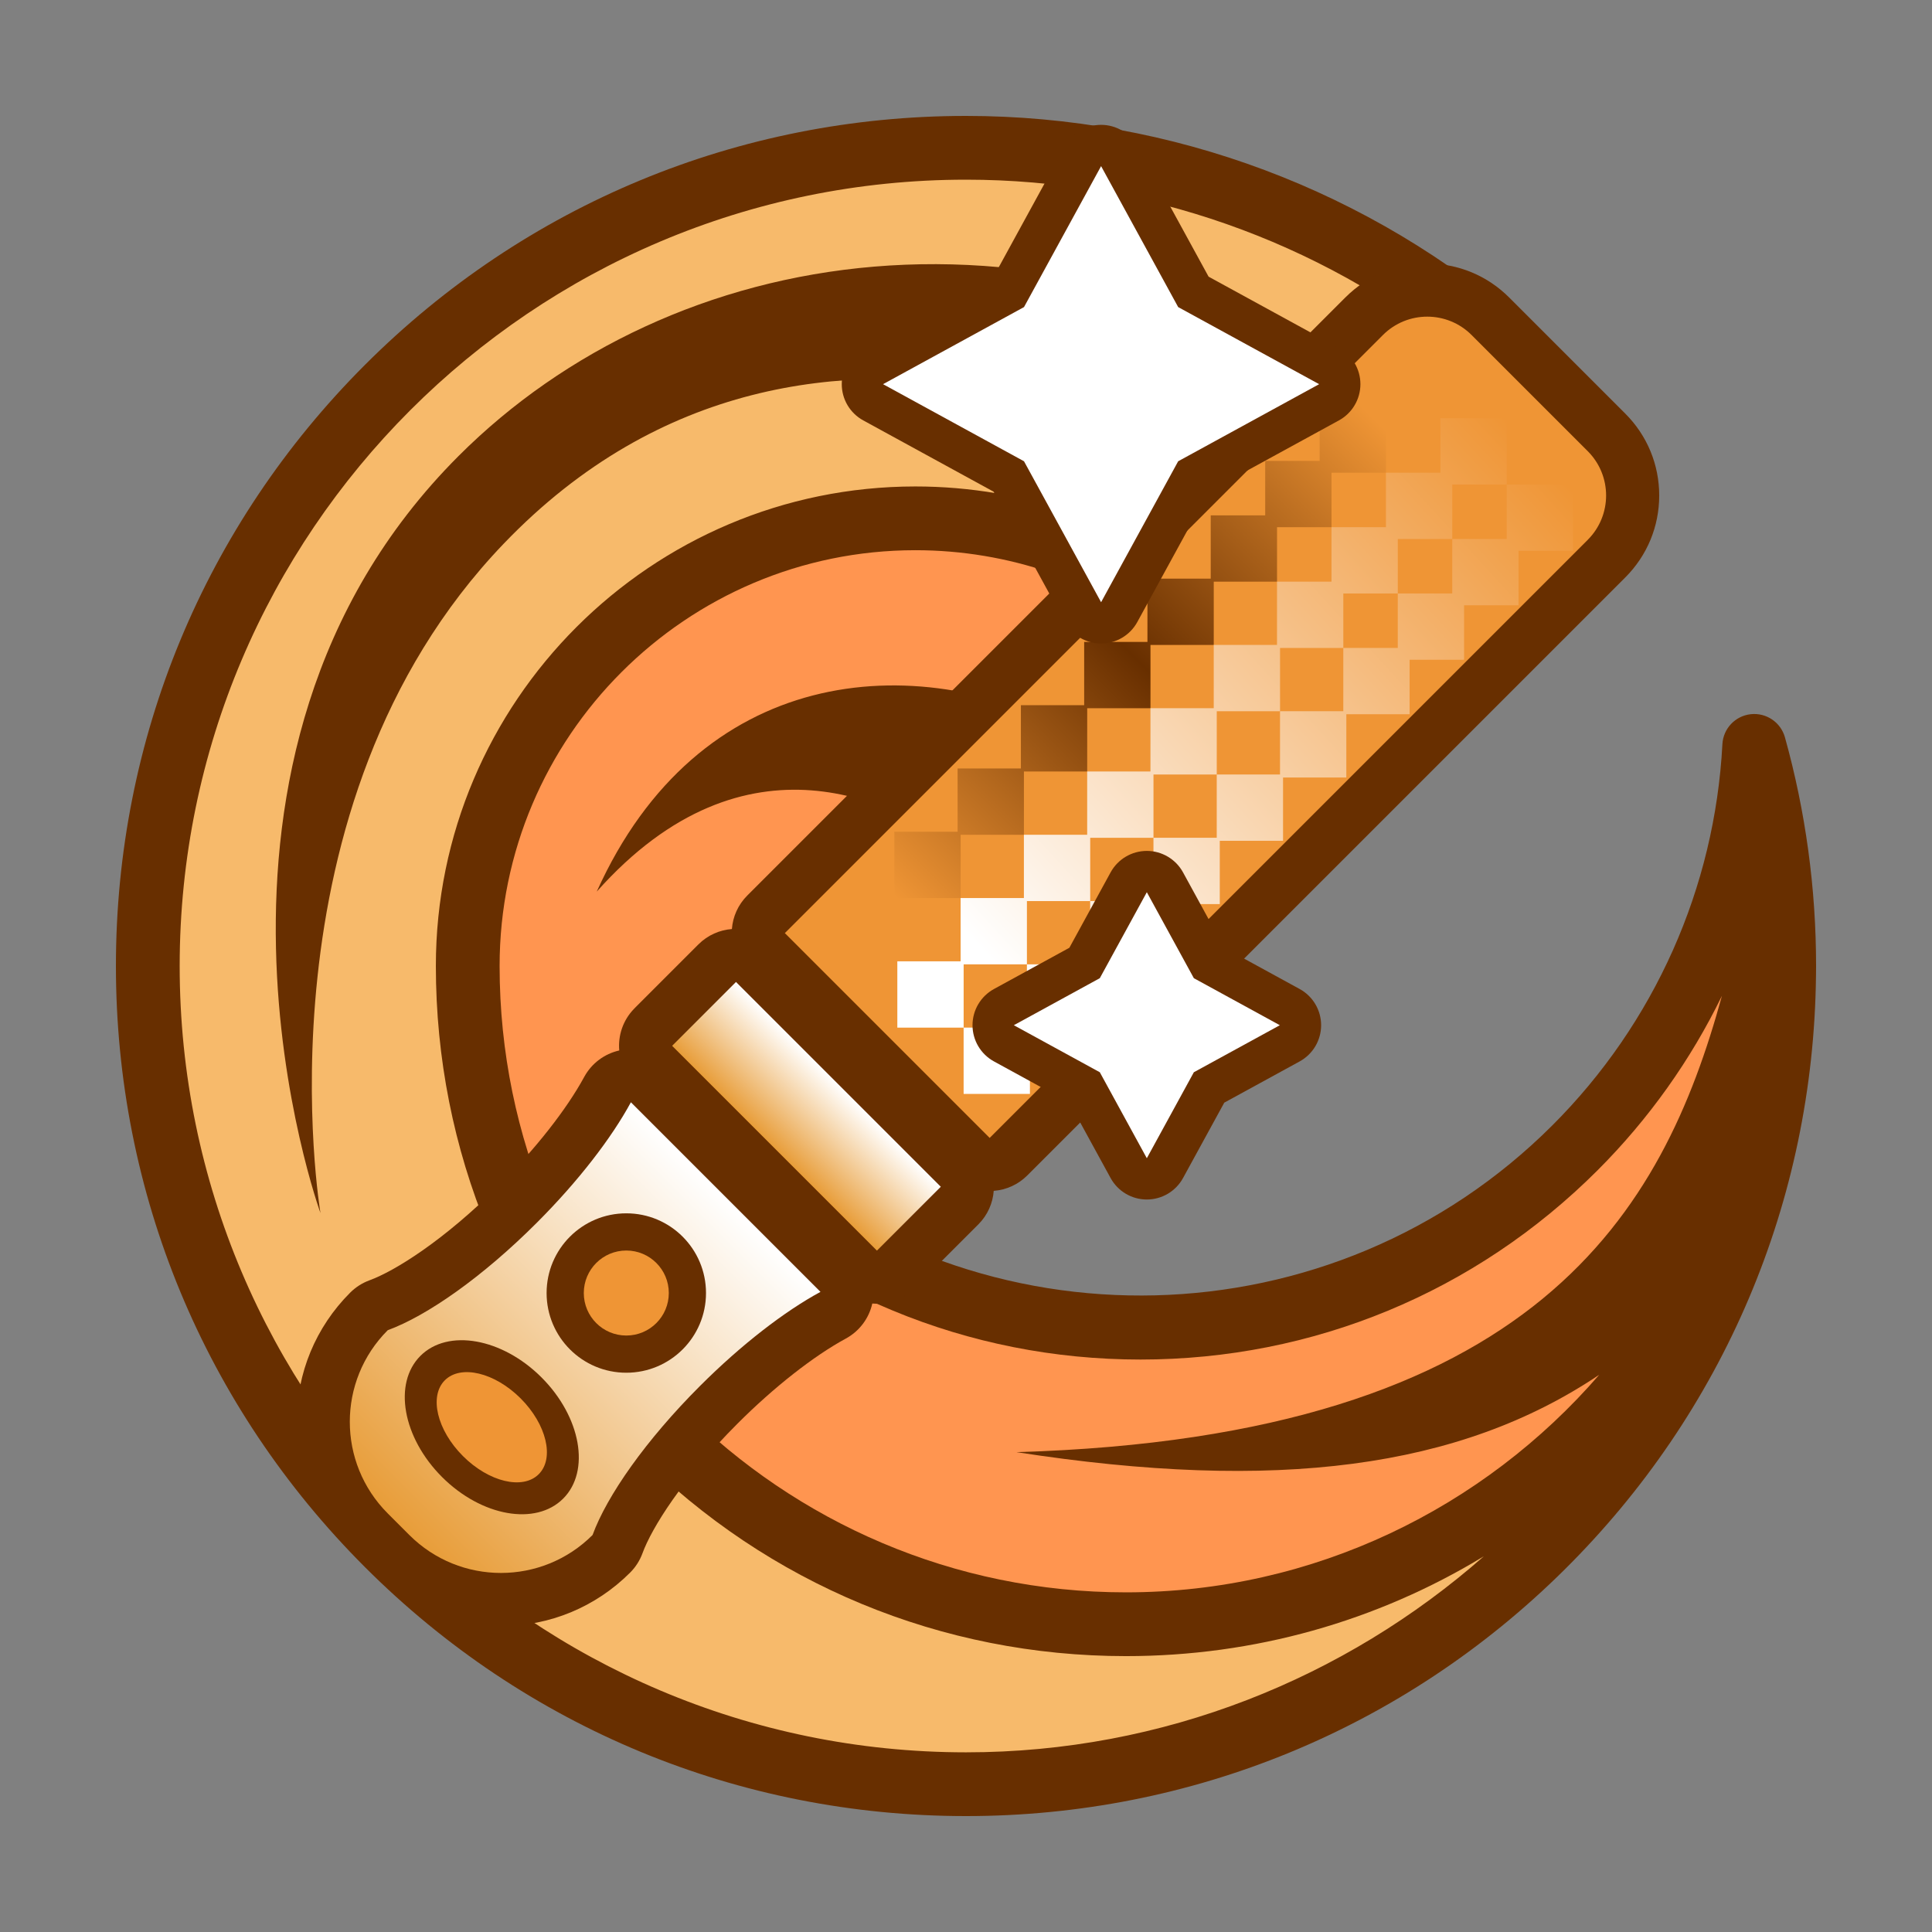 <?xml version="1.0" encoding="utf-8"?>
<!-- Generator: Adobe Illustrator 23.0.1, SVG Export Plug-In . SVG Version: 6.00 Build 0)  -->
<svg version="1.1" id="Icon_Orange" xmlns="http://www.w3.org/2000/svg" xmlns:xlink="http://www.w3.org/1999/xlink" x="0px"
	 y="0px" viewBox="0 0 2500 2500" style="enable-background:new 0 0 2500 2500;" xml:space="preserve">
<rect x="0" y="0" width="2500" height="2500" fill="#808080" stroke="none"/>
<style type="text/css">
	.st0{fill:#682F00;}
	.st1{fill:#FF9550;}
	.st2{fill:#F7BA6B;}
	.st3{fill:#EF9535;}
	.st4{fill:url(#SVGID_1_);}
	.st5{fill:url(#SVGID_2_);}
	.st6{fill:url(#SVGID_3_);}
	.st7{fill:url(#SVGID_4_);}
	.st8{fill:url(#SVGID_5_);}
	.st9{fill:url(#SVGID_6_);}
	.st10{fill:url(#SVGID_7_);}
	.st11{fill:url(#SVGID_8_);}
	.st12{fill:url(#SVGID_9_);}
	.st13{fill:url(#SVGID_10_);}
	.st14{fill:url(#SVGID_11_);}
	.st15{fill:url(#SVGID_12_);}
	.st16{fill:url(#SVGID_13_);}
	.st17{fill:url(#SVGID_14_);}
	.st18{fill:url(#SVGID_15_);}
	.st19{fill:url(#SVGID_16_);}
	.st20{fill:url(#SVGID_17_);}
	.st21{fill:url(#SVGID_18_);}
	.st22{fill:url(#SVGID_19_);}
	.st23{fill:url(#SVGID_20_);}
	.st24{fill:url(#SVGID_21_);}
	.st25{fill:url(#SVGID_22_);}
	.st26{fill:url(#SVGID_23_);}
	.st27{fill:url(#SVGID_24_);}
	.st28{fill:url(#SVGID_25_);}
	.st29{fill:url(#SVGID_26_);}
	.st30{fill:url(#SVGID_27_);}
	.st31{fill:url(#SVGID_28_);}
	.st32{fill:url(#SVGID_29_);}
	.st33{fill:url(#SVGID_30_);}
	.st34{fill:url(#SVGID_31_);}
	.st35{fill:url(#SVGID_32_);}
	.st36{fill:#FFFFFF;}
</style>
<path class="st0" d="M2349.9,1262.38c0.07-4.12,0.1-8.25,0.1-12.38c0-100.45-13.56-200.01-40.3-295.91
	c-5.43-19.46-24.16-32.12-44.24-29.92c-20.09,2.21-35.62,18.64-36.68,38.82c-9.85,186-87.89,361.07-219.75,492.93
	c-284.22,284.2-740.74,293.66-1036.44,28.38L1975.36,481.52c8.08-8.08,12.44-19.14,12.06-30.56c-0.39-11.42-5.49-22.16-14.09-29.68
	C1773.07,246.34,1516.18,150,1250,150c-293.81,0-570.05,114.42-777.81,322.19C264.42,679.95,150,956.19,150,1250
	s114.42,570.05,322.19,777.81C679.95,2235.58,956.19,2350,1250,2350c291.65,0,566.43-112.98,773.72-318.12
	c206.96-204.82,322.77-477.81,326.16-768.74l0.01-0.5v-0.09l0-0.11V1262.38z"/>
<path class="st1" d="M884.29,1514.25c158,157.99,368.08,245,591.53,245s433.52-87.01,591.53-245
	c66.44-66.44,120.52-142.8,160.83-225.67c-76.1,277.37-238,570.79-912.88,590.48c336.16,52.12,573.54,21.24,754.08-100.08
	c-149.12,172.13-368.95,281.51-612.39,281.51c-446.91,0-810.5-363.59-810.5-810.49c0-296.67,241.36-538.04,538.04-538.04
	c120.41,0,236.15,40,330.34,113.36l-122.42,122.42c-212.32-111.21-489.17-84.99-620.27,206
	c193.91-217.81,389.86-113.37,468.92-54.65l-356.82,356.82c-7.73,7.74-12.08,18.23-12.08,29.17
	C872.21,1496.03,876.55,1506.52,884.29,1514.25z"/>
<path class="st2" d="M232.5,1250c0-561.05,456.45-1017.5,1017.5-1017.5c231.43,0,455.27,78.74,635.14,222.57l-80.97,80.97
	C1350.25,228.59,867.37,316.07,593.44,590c-391.88,391.88-178.75,979.69-178.75,979.69s-89.38-525.94,237.19-866.25
	c404.25-421.27,954.32-96.78,1032.22-47.33l-110.49,110.49c-110.06-88.68-246.74-137.13-389.07-137.13
	c-342.17,0-620.54,278.37-620.54,620.54c0,238.52,92.89,462.77,261.56,631.44s392.92,261.56,631.44,261.56
	c165.77,0,324.84-45.04,463.11-129.2c-179.48,157.74-414.31,253.7-670.12,253.7C688.95,2267.5,232.5,1811.05,232.5,1250z"/>
<path class="st0" d="M481.07,2034.89c44.65,44.65,104.02,69.25,167.17,69.25h0c63.14,0,122.52-24.59,167.17-69.24
	c7.07-7.07,12.51-15.59,15.95-24.98c11.93-32.6,51.28-96.08,122.9-167.7c47.27-47.27,98.39-87.41,140.24-110.13
	c17.5-9.5,29.92-26.07,34.25-45.33c1.99,0.17,3.98,0.29,5.98,0.29c17.33,0,34.67-6.52,48.02-19.55l-0.05,0.05
	c0.7-0.67,1.4-1.34,2.09-2.03l81.22-81.22c12.07-12.08,18.67-27.53,19.88-43.32c16.29-1.26,31.68-8.24,43.31-19.87l773.92-773.92
	c28.31-28.31,43.9-65.95,43.9-105.99c0-40.04-15.59-77.68-43.9-105.99l-150.28-150.28c-28.31-28.31-65.95-43.9-105.99-43.9
	c-40.03,0-77.68,15.59-105.99,43.9l-773.92,773.92c-12.07,12.07-18.67,27.53-19.88,43.31c-15.79,1.22-31.24,7.81-43.31,19.88
	l-81.22,81.22c-0.66,0.66-1.3,1.33-2.04,2.1c-14.5,14.88-20.87,34.7-19.19,53.94c-19.26,4.33-35.84,16.75-45.34,34.25
	c-22.73,41.87-62.87,92.99-110.13,140.25c-71.61,71.61-135.1,110.97-167.71,122.91c-9.38,3.44-17.9,8.88-24.97,15.94
	c-44.65,44.65-69.25,104.02-69.25,167.17c0,63.15,24.59,122.52,69.25,167.17L481.07,2034.89z"/>
<g>
	<g>
		<path class="st3" d="M1280.6,1472.47l773.92-773.92c31.69-31.69,31.69-83.06,0-114.75l-150.28-150.28
			c-31.69-31.69-83.06-31.69-114.75,0l-773.92,773.92L1280.6,1472.47z"/>
	</g>
</g>
<linearGradient id="SVGID_1_" gradientUnits="userSpaceOnUse" x1="1909.824" y1="1473.3" x2="1909.824" y2="1356.425" gradientTransform="matrix(0.707 0.707 -0.707 0.707 693.572 -906.433)">
	<stop  offset="0" style="stop-color:#E89D39"/>
	<stop  offset="1" style="stop-color:#FFFFFF"/>
</linearGradient>
<path class="st4" d="M952.37,1270.64l-81.22,81.22c-0.48,0.48-0.93,0.97-1.4,1.45l264.97,264.97c0.48-0.47,0.98-0.92,1.45-1.4
	l81.22-81.22L952.37,1270.64z"/>
<linearGradient id="SVGID_2_" gradientUnits="userSpaceOnUse" x1="1909.826" y1="2161.343" x2="1909.826" y2="1562.675" gradientTransform="matrix(0.707 0.707 -0.707 0.707 693.572 -906.433)">
	<stop  offset="0" style="stop-color:#E89D39"/>
	<stop  offset="1" style="stop-color:#FFFFFF"/>
</linearGradient>
<path class="st5" d="M1061.7,1671.66l-245.32-245.32c-25.01,46.08-67.61,101.74-121.94,156.07
	c-69.71,69.71-141.64,120.16-192.68,138.85l0,0c-65.48,65.48-65.48,171.63,0,237.11l27.91,27.91c65.48,65.48,171.64,65.48,237.11,0
	l0,0c18.69-51.04,69.13-122.97,138.85-192.68C959.97,1739.27,1015.62,1696.67,1061.7,1671.66z"/>
<g>
	
		<linearGradient id="SVGID_3_" gradientUnits="userSpaceOnUse" x1="1790.543" y1="256.905" x2="1790.543" y2="1133.055" gradientTransform="matrix(0.707 0.707 -0.707 0.707 693.572 -906.433)">
		<stop  offset="0" style="stop-color:#EF9535"/>
		<stop  offset="0.5" style="stop-color:#682F00"/>
		<stop  offset="1" style="stop-color:#EF9535"/>
	</linearGradient>
	<polygon class="st6" points="1075.38,1243.97 1075.38,1158.17 1161.18,1158.17 1161.18,1243.97 	"/>
	
		<linearGradient id="SVGID_4_" gradientUnits="userSpaceOnUse" x1="1956.371" y1="137.507" x2="1915.534" y2="1102.757" gradientTransform="matrix(0.707 0.707 -0.707 0.707 693.572 -906.433)">
		<stop  offset="0" style="stop-color:#EF9535"/>
		<stop  offset="1" style="stop-color:#FFFFFF"/>
	</linearGradient>
	<polygon class="st7" points="1161.15,1329.75 1161.15,1243.95 1246.95,1243.95 1246.95,1329.75 	"/>
	
		<linearGradient id="SVGID_5_" gradientUnits="userSpaceOnUse" x1="2077.458" y1="142.63" x2="2036.62" y2="1107.88" gradientTransform="matrix(0.707 0.707 -0.707 0.707 693.572 -906.433)">
		<stop  offset="0" style="stop-color:#EF9535"/>
		<stop  offset="1" style="stop-color:#FFFFFF"/>
	</linearGradient>
	<polygon class="st8" points="1246.92,1415.52 1246.92,1329.72 1332.72,1329.72 1332.72,1415.52 	"/>
	
		<linearGradient id="SVGID_6_" gradientUnits="userSpaceOnUse" x1="1790.543" y1="256.905" x2="1790.543" y2="1133.055" gradientTransform="matrix(0.707 0.707 -0.707 0.707 693.572 -906.433)">
		<stop  offset="0" style="stop-color:#EF9535"/>
		<stop  offset="0.5" style="stop-color:#682F00"/>
		<stop  offset="1" style="stop-color:#EF9535"/>
	</linearGradient>
	<polygon class="st9" points="1157.26,1162.09 1157.26,1076.29 1243.06,1076.29 1243.06,1162.09 	"/>
	
		<linearGradient id="SVGID_7_" gradientUnits="userSpaceOnUse" x1="1951.481" y1="137.3" x2="1910.643" y2="1102.55" gradientTransform="matrix(0.707 0.707 -0.707 0.707 693.572 -906.433)">
		<stop  offset="0" style="stop-color:#EF9535"/>
		<stop  offset="1" style="stop-color:#FFFFFF"/>
	</linearGradient>
	<polygon class="st10" points="1243.03,1247.86 1243.03,1162.06 1328.83,1162.06 1328.83,1247.86 	"/>
	
		<linearGradient id="SVGID_8_" gradientUnits="userSpaceOnUse" x1="2072.567" y1="142.423" x2="2031.73" y2="1107.673" gradientTransform="matrix(0.707 0.707 -0.707 0.707 693.572 -906.433)">
		<stop  offset="0" style="stop-color:#EF9535"/>
		<stop  offset="1" style="stop-color:#FFFFFF"/>
	</linearGradient>
	<polygon class="st11" points="1328.81,1333.64 1328.81,1247.84 1414.61,1247.84 1414.61,1333.64 	"/>
	
		<linearGradient id="SVGID_9_" gradientUnits="userSpaceOnUse" x1="1790.543" y1="256.905" x2="1790.543" y2="1133.055" gradientTransform="matrix(0.707 0.707 -0.707 0.707 693.572 -906.433)">
		<stop  offset="0" style="stop-color:#EF9535"/>
		<stop  offset="0.5" style="stop-color:#682F00"/>
		<stop  offset="1" style="stop-color:#EF9535"/>
	</linearGradient>
	<polygon class="st12" points="1239.14,1080.21 1239.14,994.41 1324.94,994.41 1324.94,1080.21 	"/>
	
		<linearGradient id="SVGID_10_" gradientUnits="userSpaceOnUse" x1="1946.59" y1="137.093" x2="1905.753" y2="1102.343" gradientTransform="matrix(0.707 0.707 -0.707 0.707 693.572 -906.433)">
		<stop  offset="0" style="stop-color:#EF9535"/>
		<stop  offset="1" style="stop-color:#FFFFFF"/>
	</linearGradient>
	<polygon class="st13" points="1324.92,1165.98 1324.92,1080.18 1410.72,1080.18 1410.72,1165.98 	"/>
	
		<linearGradient id="SVGID_11_" gradientUnits="userSpaceOnUse" x1="2067.677" y1="142.216" x2="2026.839" y2="1107.466" gradientTransform="matrix(0.707 0.707 -0.707 0.707 693.572 -906.433)">
		<stop  offset="0" style="stop-color:#EF9535"/>
		<stop  offset="1" style="stop-color:#FFFFFF"/>
	</linearGradient>
	<polygon class="st14" points="1410.69,1251.75 1410.69,1165.95 1496.49,1165.95 1496.49,1251.75 	"/>
	
		<linearGradient id="SVGID_12_" gradientUnits="userSpaceOnUse" x1="1790.543" y1="256.905" x2="1790.543" y2="1133.055" gradientTransform="matrix(0.707 0.707 -0.707 0.707 693.572 -906.433)">
		<stop  offset="0" style="stop-color:#EF9535"/>
		<stop  offset="0.5" style="stop-color:#682F00"/>
		<stop  offset="1" style="stop-color:#EF9535"/>
	</linearGradient>
	<polygon class="st15" points="1321.03,998.32 1321.03,912.52 1406.83,912.52 1406.83,998.32 	"/>
	
		<linearGradient id="SVGID_13_" gradientUnits="userSpaceOnUse" x1="1941.7" y1="136.887" x2="1900.862" y2="1102.137" gradientTransform="matrix(0.707 0.707 -0.707 0.707 693.572 -906.433)">
		<stop  offset="0" style="stop-color:#EF9535"/>
		<stop  offset="1" style="stop-color:#FFFFFF"/>
	</linearGradient>
	<polygon class="st16" points="1406.8,1084.1 1406.8,998.3 1492.6,998.3 1492.6,1084.1 	"/>
	
		<linearGradient id="SVGID_14_" gradientUnits="userSpaceOnUse" x1="2062.786" y1="142.009" x2="2021.949" y2="1107.259" gradientTransform="matrix(0.707 0.707 -0.707 0.707 693.572 -906.433)">
		<stop  offset="0" style="stop-color:#EF9535"/>
		<stop  offset="1" style="stop-color:#FFFFFF"/>
	</linearGradient>
	<polygon class="st17" points="1492.58,1169.87 1492.58,1084.07 1578.38,1084.07 1578.38,1169.87 	"/>
	
		<linearGradient id="SVGID_15_" gradientUnits="userSpaceOnUse" x1="1790.543" y1="256.905" x2="1790.543" y2="1133.055" gradientTransform="matrix(0.707 0.707 -0.707 0.707 693.572 -906.433)">
		<stop  offset="0" style="stop-color:#EF9535"/>
		<stop  offset="0.5" style="stop-color:#682F00"/>
		<stop  offset="1" style="stop-color:#EF9535"/>
	</linearGradient>
	<polygon class="st18" points="1402.91,916.44 1402.91,830.64 1488.71,830.64 1488.71,916.44 	"/>
	
		<linearGradient id="SVGID_16_" gradientUnits="userSpaceOnUse" x1="1936.809" y1="136.68" x2="1895.972" y2="1101.93" gradientTransform="matrix(0.707 0.707 -0.707 0.707 693.572 -906.433)">
		<stop  offset="0" style="stop-color:#EF9535"/>
		<stop  offset="1" style="stop-color:#FFFFFF"/>
	</linearGradient>
	<polygon class="st19" points="1488.68,1002.21 1488.68,916.41 1574.48,916.41 1574.48,1002.21 	"/>
	
		<linearGradient id="SVGID_17_" gradientUnits="userSpaceOnUse" x1="2057.896" y1="141.803" x2="2017.058" y2="1107.053" gradientTransform="matrix(0.707 0.707 -0.707 0.707 693.572 -906.433)">
		<stop  offset="0" style="stop-color:#EF9535"/>
		<stop  offset="1" style="stop-color:#FFFFFF"/>
	</linearGradient>
	<polygon class="st20" points="1574.46,1087.99 1574.46,1002.19 1660.26,1002.19 1660.26,1087.99 	"/>
	
		<linearGradient id="SVGID_18_" gradientUnits="userSpaceOnUse" x1="1790.543" y1="256.905" x2="1790.543" y2="1133.055" gradientTransform="matrix(0.707 0.707 -0.707 0.707 693.572 -906.433)">
		<stop  offset="0" style="stop-color:#EF9535"/>
		<stop  offset="0.5" style="stop-color:#682F00"/>
		<stop  offset="1" style="stop-color:#EF9535"/>
	</linearGradient>
	<polygon class="st21" points="1484.79,834.56 1484.79,748.76 1570.59,748.76 1570.59,834.56 	"/>
	
		<linearGradient id="SVGID_19_" gradientUnits="userSpaceOnUse" x1="1931.919" y1="136.473" x2="1891.081" y2="1101.723" gradientTransform="matrix(0.707 0.707 -0.707 0.707 693.572 -906.433)">
		<stop  offset="0" style="stop-color:#EF9535"/>
		<stop  offset="1" style="stop-color:#FFFFFF"/>
	</linearGradient>
	<polygon class="st22" points="1570.57,920.33 1570.57,834.53 1656.37,834.53 1656.37,920.33 	"/>
	
		<linearGradient id="SVGID_20_" gradientUnits="userSpaceOnUse" x1="2053.005" y1="141.596" x2="2012.168" y2="1106.846" gradientTransform="matrix(0.707 0.707 -0.707 0.707 693.572 -906.433)">
		<stop  offset="0" style="stop-color:#EF9535"/>
		<stop  offset="1" style="stop-color:#FFFFFF"/>
	</linearGradient>
	<polygon class="st23" points="1656.34,1006.1 1656.34,920.3 1742.14,920.3 1742.14,1006.1 	"/>
	
		<linearGradient id="SVGID_21_" gradientUnits="userSpaceOnUse" x1="1790.543" y1="256.905" x2="1790.543" y2="1133.055" gradientTransform="matrix(0.707 0.707 -0.707 0.707 693.572 -906.433)">
		<stop  offset="0" style="stop-color:#EF9535"/>
		<stop  offset="0.5" style="stop-color:#682F00"/>
		<stop  offset="1" style="stop-color:#EF9535"/>
	</linearGradient>
	<polygon class="st24" points="1566.68,752.67 1566.68,666.87 1652.48,666.87 1652.48,752.67 	"/>
	
		<linearGradient id="SVGID_22_" gradientUnits="userSpaceOnUse" x1="1927.028" y1="136.266" x2="1886.191" y2="1101.516" gradientTransform="matrix(0.707 0.707 -0.707 0.707 693.572 -906.433)">
		<stop  offset="0" style="stop-color:#EF9535"/>
		<stop  offset="1" style="stop-color:#FFFFFF"/>
	</linearGradient>
	<polygon class="st25" points="1652.45,838.45 1652.45,752.65 1738.25,752.65 1738.25,838.45 	"/>
	
		<linearGradient id="SVGID_23_" gradientUnits="userSpaceOnUse" x1="2048.115" y1="141.389" x2="2007.277" y2="1106.639" gradientTransform="matrix(0.707 0.707 -0.707 0.707 693.572 -906.433)">
		<stop  offset="0" style="stop-color:#EF9535"/>
		<stop  offset="1" style="stop-color:#FFFFFF"/>
	</linearGradient>
	<polygon class="st26" points="1738.23,924.22 1738.23,838.42 1824.03,838.42 1824.03,924.22 	"/>
	
		<linearGradient id="SVGID_24_" gradientUnits="userSpaceOnUse" x1="1790.543" y1="256.905" x2="1790.543" y2="1133.055" gradientTransform="matrix(0.707 0.707 -0.707 0.707 693.572 -906.433)">
		<stop  offset="0" style="stop-color:#EF9535"/>
		<stop  offset="0.5" style="stop-color:#682F00"/>
		<stop  offset="1" style="stop-color:#EF9535"/>
	</linearGradient>
	<polygon class="st27" points="1637.17,682.18 1637.17,596.38 1722.97,596.38 1722.97,682.18 	"/>
	
		<linearGradient id="SVGID_25_" gradientUnits="userSpaceOnUse" x1="1922.818" y1="136.088" x2="1881.981" y2="1101.338" gradientTransform="matrix(0.707 0.707 -0.707 0.707 693.572 -906.433)">
		<stop  offset="0" style="stop-color:#EF9535"/>
		<stop  offset="1" style="stop-color:#FFFFFF"/>
	</linearGradient>
	<polygon class="st28" points="1722.94,767.96 1722.94,682.16 1808.74,682.16 1808.74,767.96 	"/>
	
		<linearGradient id="SVGID_26_" gradientUnits="userSpaceOnUse" x1="2043.905" y1="141.21" x2="2003.067" y2="1106.461" gradientTransform="matrix(0.707 0.707 -0.707 0.707 693.572 -906.433)">
		<stop  offset="0" style="stop-color:#EF9535"/>
		<stop  offset="1" style="stop-color:#FFFFFF"/>
	</linearGradient>
	<polygon class="st29" points="1808.72,853.73 1808.72,767.93 1894.52,767.93 1894.52,853.73 	"/>
	
		<linearGradient id="SVGID_27_" gradientUnits="userSpaceOnUse" x1="1790.543" y1="256.905" x2="1790.543" y2="1133.055" gradientTransform="matrix(0.707 0.707 -0.707 0.707 693.572 -906.433)">
		<stop  offset="0" style="stop-color:#EF9535"/>
		<stop  offset="0.5" style="stop-color:#682F00"/>
		<stop  offset="1" style="stop-color:#EF9535"/>
	</linearGradient>
	<polygon class="st30" points="1707.66,611.69 1707.66,525.89 1793.46,525.89 1793.46,611.69 	"/>
	
		<linearGradient id="SVGID_28_" gradientUnits="userSpaceOnUse" x1="1918.608" y1="135.91" x2="1877.771" y2="1101.159" gradientTransform="matrix(0.707 0.707 -0.707 0.707 693.572 -906.433)">
		<stop  offset="0" style="stop-color:#EF9535"/>
		<stop  offset="1" style="stop-color:#FFFFFF"/>
	</linearGradient>
	<polygon class="st31" points="1793.43,697.47 1793.43,611.67 1879.23,611.67 1879.23,697.47 	"/>
	
		<linearGradient id="SVGID_29_" gradientUnits="userSpaceOnUse" x1="2039.695" y1="141.032" x2="1998.857" y2="1106.283" gradientTransform="matrix(0.707 0.707 -0.707 0.707 693.572 -906.433)">
		<stop  offset="0" style="stop-color:#EF9535"/>
		<stop  offset="1" style="stop-color:#FFFFFF"/>
	</linearGradient>
	<polygon class="st32" points="1879.21,783.24 1879.21,697.44 1965.01,697.44 1965.01,783.24 	"/>
	
		<linearGradient id="SVGID_30_" gradientUnits="userSpaceOnUse" x1="1790.543" y1="256.905" x2="1790.543" y2="1133.055" gradientTransform="matrix(0.707 0.707 -0.707 0.707 693.572 -906.433)">
		<stop  offset="0" style="stop-color:#EF9535"/>
		<stop  offset="0.5" style="stop-color:#682F00"/>
		<stop  offset="1" style="stop-color:#EF9535"/>
	</linearGradient>
	<polygon class="st33" points="1778.15,541.2 1778.15,455.4 1863.95,455.4 1863.95,541.2 	"/>
	
		<linearGradient id="SVGID_31_" gradientUnits="userSpaceOnUse" x1="1914.398" y1="135.731" x2="1873.561" y2="1100.981" gradientTransform="matrix(0.707 0.707 -0.707 0.707 693.572 -906.433)">
		<stop  offset="0" style="stop-color:#EF9535"/>
		<stop  offset="1" style="stop-color:#FFFFFF"/>
	</linearGradient>
	<polygon class="st34" points="1863.92,626.98 1863.92,541.18 1949.72,541.18 1949.72,626.98 	"/>
	
		<linearGradient id="SVGID_32_" gradientUnits="userSpaceOnUse" x1="2035.485" y1="140.854" x2="1994.647" y2="1106.104" gradientTransform="matrix(0.707 0.707 -0.707 0.707 693.572 -906.433)">
		<stop  offset="0" style="stop-color:#EF9535"/>
		<stop  offset="1" style="stop-color:#FFFFFF"/>
	</linearGradient>
	<polygon class="st35" points="1949.7,712.75 1949.7,626.95 2035.49,626.95 2035.49,712.75 	"/>
</g>
<circle class="st0" cx="810.43" cy="1673.17" r="103.13"/>
<ellipse transform="matrix(0.707 -0.707 0.707 0.707 -1119.536 991.136)" class="st0" cx="636.64" cy="1846.97" rx="91.09" ry="130.63"/>
<circle class="st3" cx="810.43" cy="1673.17" r="55"/>
<ellipse transform="matrix(0.707 -0.707 0.707 0.707 -1119.536 991.136)" class="st3" cx="636.64" cy="1846.97" rx="52.79" ry="85.94"/>
<g>
	<path class="st0" d="M1681.74,1279.76l-97.54-53.35l-53.35-97.54c-9.37-17.13-27.34-27.79-46.87-27.79
		c-19.53,0-37.5,10.65-46.87,27.79l-53.35,97.54l-97.54,53.35c-17.13,9.37-27.79,27.34-27.79,46.86s10.65,37.5,27.79,46.86
		l97.54,53.35l53.35,97.54c9.37,17.13,27.34,27.79,46.87,27.79c19.52,0,37.5-10.66,46.87-27.79l53.35-97.54l97.54-53.35
		c17.13-9.37,27.79-27.34,27.79-46.86S1698.87,1289.13,1681.74,1279.76z"/>
	<polygon class="st36" points="1483.99,1154.51 1544.84,1265.77 1656.11,1326.63 1544.84,1387.48 1483.99,1498.75 1423.14,1387.48 
		1311.87,1326.63 1423.14,1265.77 	"/>
</g>
<g>
	<path class="st0" d="M1732.59,450.26l-168.67-92.25l-92.25-168.67c-9.37-17.13-27.34-27.79-46.86-27.79
		c-19.53,0-37.5,10.65-46.86,27.79l-92.25,168.67l-168.67,92.25c-17.13,9.37-27.79,27.34-27.79,46.86
		c0,19.53,10.65,37.5,27.78,46.86l168.67,92.25l92.25,168.67c9.37,17.13,27.34,27.78,46.86,27.78c19.53,0,37.5-10.65,46.86-27.78
		l92.25-168.67l168.67-92.25c17.13-9.37,27.78-27.34,27.78-46.86C1760.38,477.59,1749.72,459.62,1732.59,450.26z"/>
	<polygon class="st36" points="1424.81,214.97 1524.56,397.37 1706.96,497.12 1524.56,596.88 1424.81,779.27 1325.05,596.88 
		1142.65,497.12 1325.05,397.37 	"/>
</g>
</svg>
